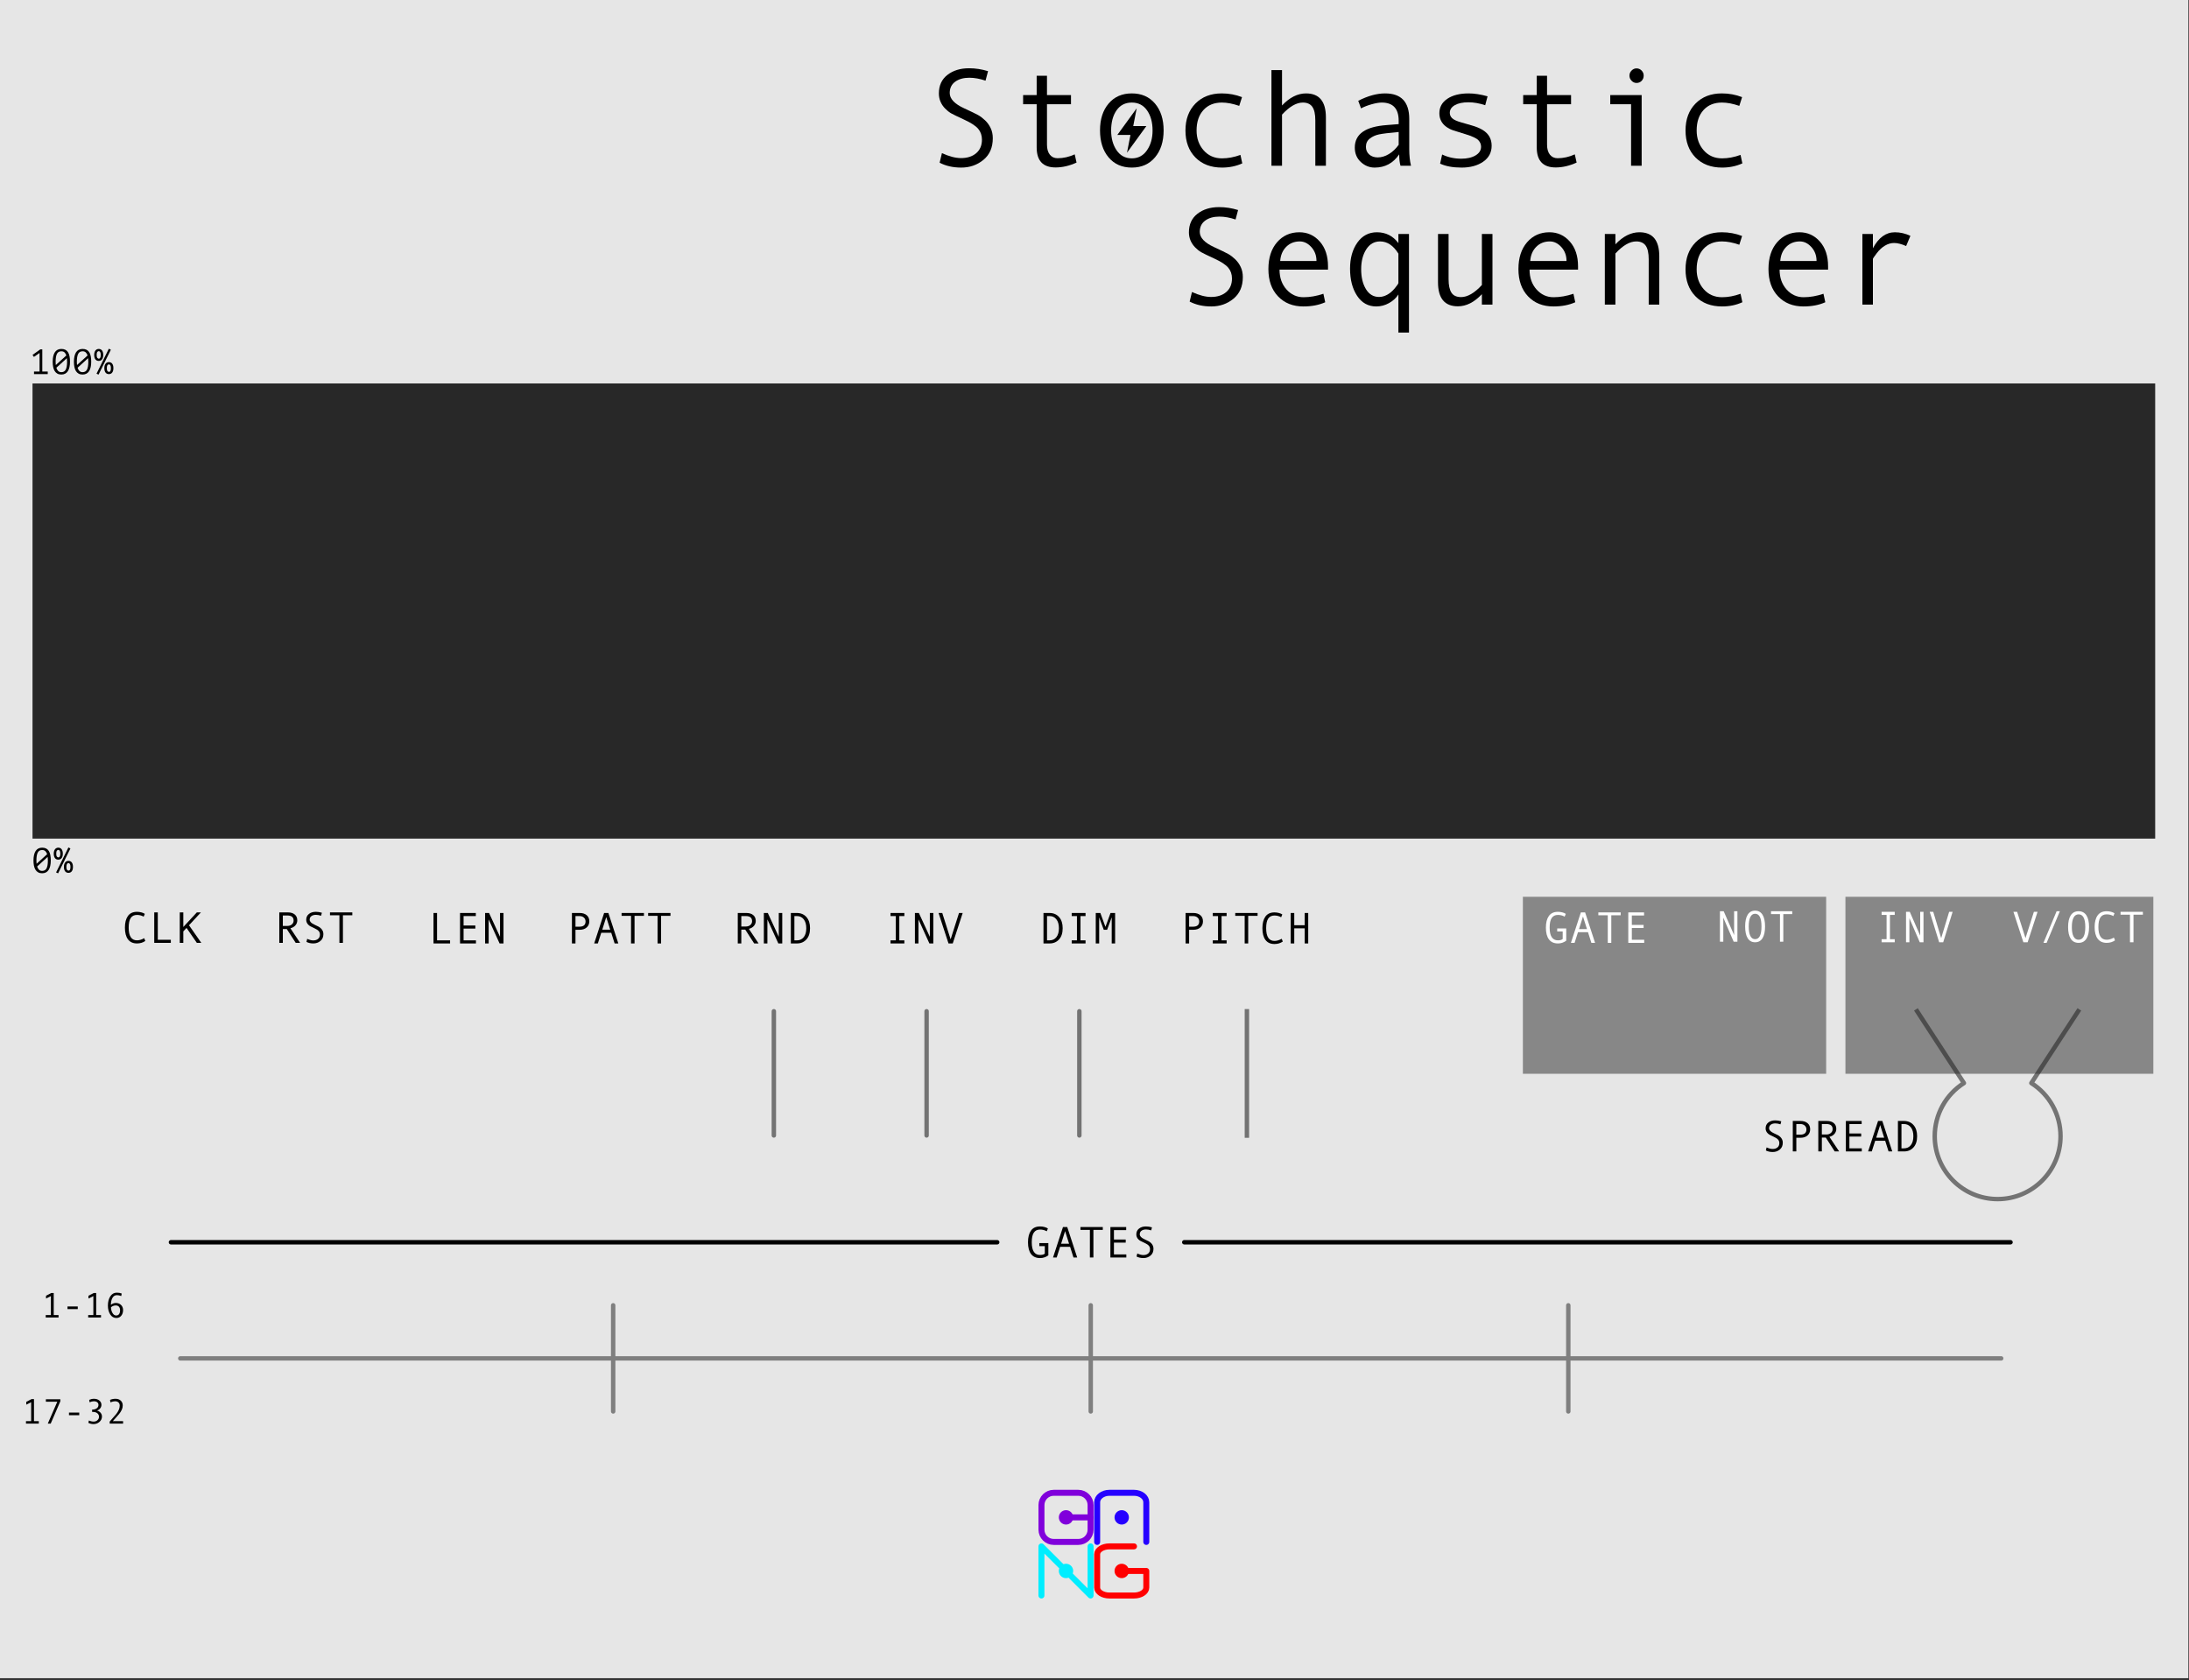 <?xml version="1.0" encoding="UTF-8" standalone="no"?><!DOCTYPE svg PUBLIC "-//W3C//DTD SVG 1.1//EN" "http://www.w3.org/Graphics/SVG/1.1/DTD/svg11.dtd"><svg width="100%" height="100%" viewBox="0 0 495 380" version="1.1" xmlns="http://www.w3.org/2000/svg" xmlns:xlink="http://www.w3.org/1999/xlink" xml:space="preserve" xmlns:serif="http://www.serif.com/" style="fill-rule:evenodd;clip-rule:evenodd;stroke-linecap:round;stroke-linejoin:round;stroke-miterlimit:1.5;"><rect x="0" y="0" width="495" height="380" fill="#333333" stroke="none"/><rect id="StochSeq" x="0" y="0" width="495" height="379.559" style="fill:none;"/><clipPath id="_clip1"><rect x="0" y="0" width="495" height="379.559"/></clipPath><g clip-path="url(#_clip1)"><g id="Layer1"><rect id="rect" x="-0.145" y="0" width="495" height="379.559" style="fill:#e6e6e6;"/><path d="M174.992,256.802l-0,-28.09" style="fill:none;stroke:#000;stroke-opacity:0.5;stroke-width:1px;"/><path d="M209.533,256.802l0,-28.09" style="fill:none;stroke:#000;stroke-opacity:0.5;stroke-width:1px;"/><path d="M244.075,256.802l0,-28.09" style="fill:none;stroke:#000;stroke-opacity:0.5;stroke-width:1px;"/><path d="M469.934,228.712l-10.585,16.247c4.112,2.61 6.603,7.141 6.603,12.011c0,7.851 -6.374,14.226 -14.225,14.226c-7.852,-0 -14.226,-6.375 -14.226,-14.226c0,-4.87 2.491,-9.401 6.603,-12.011l-10.585,-16.247" style="fill:none;stroke:#000;stroke-opacity:0.5;stroke-width:1px;stroke-linecap:square;stroke-linejoin:miter;"/><path d="M281.963,228.712l0,28.125" style="fill:none;stroke:#000;stroke-opacity:0.5;stroke-width:1px;stroke-linecap:square;"/><rect id="rect1" serif:id="rect" x="7.355" y="86.725" width="480" height="102.941" style="fill:#282828;"/><rect x="344.37" y="202.825" width="68.58" height="40.03" style="fill:#282828;fill-opacity:0.5;"/><rect x="417.308" y="202.825" width="69.628" height="40.03" style="fill:#282828;fill-opacity:0.5;"/><path d="M40.768,307.222l411.763,-0" style="fill:none;stroke:#7f7f7f;stroke-width:1px;stroke-linecap:butt;"/><path d="M138.658,295.222l-0,24" style="fill:none;stroke:#7f7f7f;stroke-width:1px;stroke-linecap:butt;"/><path d="M246.65,295.222l-0,24" style="fill:none;stroke:#7f7f7f;stroke-width:1px;stroke-linecap:butt;"/><path d="M354.641,295.222l0,24" style="fill:none;stroke:#7f7f7f;stroke-width:1px;stroke-linecap:butt;"/><g><path d="M13.24,297.977l-2.899,0l0,-0.558l1.168,-0l0,-4.281l-1.101,0.55l-0,-0.64l1.191,-0.614l0.551,0l-0,4.985l1.09,-0l-0,0.558Z" style="fill-rule:nonzero;"/><rect x="15.263" y="295.481" width="2.32" height="0.594" style="fill-rule:nonzero;"/><path d="M22.841,297.977l-2.898,0l-0,-0.558l1.168,-0l-0,-4.281l-1.102,0.55l0,-0.64l1.192,-0.614l0.55,0l0,4.985l1.09,-0l0,0.558Z" style="fill-rule:nonzero;"/><path d="M25.079,295.106c0.344,-0.278 0.718,-0.418 1.122,-0.418c0.466,0 0.854,0.149 1.166,0.448c0.311,0.298 0.466,0.683 0.466,1.154c0,0.518 -0.138,0.947 -0.414,1.285c-0.276,0.339 -0.644,0.508 -1.105,0.508c-0.589,-0 -1.055,-0.27 -1.399,-0.811c-0.343,-0.54 -0.515,-1.201 -0.515,-1.982c-0,-0.833 0.179,-1.53 0.537,-2.09c0.358,-0.56 0.848,-0.84 1.471,-0.84c0.429,0 0.8,0.064 1.113,0.192l-0.102,0.57c-0.362,-0.133 -0.692,-0.199 -0.992,-0.199c-0.424,-0 -0.755,0.203 -0.992,0.609c-0.237,0.406 -0.356,0.931 -0.356,1.574Zm0.02,0.551c-0,0.471 0.111,0.9 0.332,1.285c0.221,0.386 0.5,0.578 0.836,0.578c0.284,0 0.503,-0.104 0.656,-0.312c0.154,-0.208 0.231,-0.496 0.231,-0.863c-0,-0.339 -0.085,-0.606 -0.254,-0.801c-0.17,-0.195 -0.408,-0.293 -0.715,-0.293c-0.399,-0 -0.761,0.135 -1.086,0.406Z" style="fill-rule:nonzero;"/></g><g><path d="M8.775,321.977l-2.899,0l0,-0.558l1.168,-0l0,-4.281l-1.101,0.55l-0,-0.64l1.191,-0.614l0.551,0l-0,4.985l1.09,-0l-0,0.558Z" style="fill-rule:nonzero;"/><path d="M13.646,316.923l-2.184,5.054l-0.656,0l2.152,-4.953l-2.582,0l0,-0.558l3.27,-0l-0,0.457Z" style="fill-rule:nonzero;"/><rect x="15.599" y="319.481" width="2.32" height="0.594" style="fill-rule:nonzero;"/><path d="M21.943,319.017c0.336,0.093 0.605,0.264 0.808,0.513c0.203,0.249 0.305,0.528 0.305,0.838c-0,0.484 -0.189,0.891 -0.566,1.221c-0.378,0.329 -0.823,0.494 -1.336,0.494c-0.438,-0 -0.83,-0.096 -1.176,-0.289l0.125,-0.527c0.362,0.169 0.72,0.253 1.074,0.253c0.333,0 0.618,-0.103 0.854,-0.31c0.235,-0.207 0.353,-0.473 0.353,-0.799c0,-0.32 -0.126,-0.581 -0.379,-0.781c-0.252,-0.201 -0.587,-0.301 -1.004,-0.301l-0.168,0l0,-0.527l0.047,-0c0.401,-0 0.732,-0.095 0.992,-0.284c0.261,-0.188 0.391,-0.443 0.391,-0.763c0,-0.261 -0.094,-0.464 -0.281,-0.612c-0.188,-0.147 -0.446,-0.22 -0.774,-0.22c-0.284,-0 -0.601,0.077 -0.953,0.23l-0.086,-0.551c0.354,-0.161 0.711,-0.242 1.071,-0.242c0.492,0 0.897,0.13 1.216,0.389c0.319,0.259 0.479,0.592 0.479,0.998c-0,0.281 -0.097,0.544 -0.291,0.787c-0.194,0.244 -0.428,0.397 -0.701,0.459l-0,0.024Z" style="fill-rule:nonzero;"/><path d="M27.833,321.977l-3.031,0l0,-0.464c0.768,-0.857 1.267,-1.431 1.496,-1.723c0.229,-0.292 0.416,-0.598 0.559,-0.918c0.143,-0.32 0.215,-0.639 0.215,-0.957c-0,-0.307 -0.093,-0.55 -0.28,-0.727c-0.186,-0.177 -0.447,-0.265 -0.783,-0.265c-0.258,-0 -0.604,0.079 -1.039,0.238l-0.09,-0.551c0.393,-0.166 0.805,-0.25 1.235,-0.25c0.492,0 0.888,0.139 1.189,0.416c0.301,0.278 0.451,0.648 0.451,1.112c0,0.33 -0.077,0.658 -0.232,0.984c-0.155,0.325 -0.354,0.638 -0.596,0.937c-0.242,0.3 -0.713,0.836 -1.414,1.61l2.32,-0l0,0.558Z" style="fill-rule:nonzero;"/></g><path d="M225.5,280.959l-186.845,-0" style="fill:none;stroke:#000;stroke-width:1px;stroke-linecap:butt;"/><path d="M267.799,280.959l186.845,-0" style="fill:none;stroke:#000;stroke-width:1px;stroke-linecap:butt;"/><g><path d="M7.691,84.037l1.256,-0l0,-4.208l-1.28,0.896l-0.312,-0.456l1.76,-1.256l0.448,-0l0,5.024l1.232,-0l0,0.576l-3.104,-0l0,-0.576Z" style="fill-rule:nonzero;"/><path d="M11.915,81.813c0,-0.453 0.04,-0.86 0.12,-1.22c0.08,-0.36 0.2,-0.664 0.36,-0.912c0.16,-0.248 0.363,-0.437 0.608,-0.568c0.246,-0.131 0.536,-0.196 0.872,-0.196c0.358,-0 0.66,0.064 0.908,0.192c0.248,0.128 0.45,0.315 0.604,0.56c0.155,0.245 0.267,0.548 0.336,0.908c0.07,0.36 0.104,0.772 0.104,1.236c0,0.453 -0.04,0.86 -0.12,1.22c-0.08,0.36 -0.2,0.664 -0.36,0.912c-0.16,0.248 -0.362,0.437 -0.608,0.568c-0.245,0.131 -0.536,0.196 -0.872,0.196c-0.352,-0 -0.652,-0.071 -0.9,-0.212c-0.248,-0.141 -0.45,-0.34 -0.608,-0.596c-0.157,-0.256 -0.27,-0.561 -0.34,-0.916c-0.069,-0.355 -0.104,-0.745 -0.104,-1.172Zm3.256,-0c0,-0.283 -0.016,-0.552 -0.048,-0.808l-2.376,2.168c0.091,0.304 0.227,0.547 0.408,0.728c0.182,0.181 0.419,0.272 0.712,0.272c0.47,-0 0.804,-0.195 1.004,-0.584c0.2,-0.389 0.3,-0.981 0.3,-1.776Zm-2.592,-0c0,0.133 0.004,0.261 0.012,0.384c0.008,0.123 0.018,0.243 0.028,0.36l2.384,-2.16c-0.09,-0.288 -0.225,-0.517 -0.404,-0.688c-0.178,-0.171 -0.42,-0.256 -0.724,-0.256c-0.474,-0 -0.809,0.196 -1.004,0.588c-0.194,0.392 -0.292,0.983 -0.292,1.772Z" style="fill-rule:nonzero;"/><path d="M16.715,81.813c0,-0.453 0.04,-0.86 0.12,-1.22c0.08,-0.36 0.2,-0.664 0.36,-0.912c0.16,-0.248 0.363,-0.437 0.608,-0.568c0.246,-0.131 0.536,-0.196 0.872,-0.196c0.358,-0 0.66,0.064 0.908,0.192c0.248,0.128 0.45,0.315 0.604,0.56c0.155,0.245 0.267,0.548 0.336,0.908c0.07,0.36 0.104,0.772 0.104,1.236c0,0.453 -0.04,0.86 -0.12,1.22c-0.08,0.36 -0.2,0.664 -0.36,0.912c-0.16,0.248 -0.362,0.437 -0.608,0.568c-0.245,0.131 -0.536,0.196 -0.872,0.196c-0.352,-0 -0.652,-0.071 -0.9,-0.212c-0.248,-0.141 -0.45,-0.34 -0.608,-0.596c-0.157,-0.256 -0.27,-0.561 -0.34,-0.916c-0.069,-0.355 -0.104,-0.745 -0.104,-1.172Zm3.256,-0c0,-0.283 -0.016,-0.552 -0.048,-0.808l-2.376,2.168c0.091,0.304 0.227,0.547 0.408,0.728c0.182,0.181 0.419,0.272 0.712,0.272c0.47,-0 0.804,-0.195 1.004,-0.584c0.2,-0.389 0.3,-0.981 0.3,-1.776Zm-2.592,-0c0,0.133 0.004,0.261 0.012,0.384c0.008,0.123 0.018,0.243 0.028,0.36l2.384,-2.16c-0.09,-0.288 -0.225,-0.517 -0.404,-0.688c-0.178,-0.171 -0.42,-0.256 -0.724,-0.256c-0.474,-0 -0.809,0.196 -1.004,0.588c-0.194,0.392 -0.292,0.983 -0.292,1.772Z" style="fill-rule:nonzero;"/><path d="M21.299,80.277c0,-0.251 0.031,-0.463 0.092,-0.636c0.062,-0.173 0.14,-0.313 0.236,-0.42c0.096,-0.107 0.206,-0.184 0.328,-0.232c0.123,-0.048 0.246,-0.072 0.368,-0.072c0.123,-0 0.246,0.021 0.368,0.064c0.123,0.043 0.232,0.116 0.328,0.22c0.096,0.104 0.175,0.243 0.236,0.416c0.062,0.173 0.092,0.393 0.092,0.66c0,0.261 -0.03,0.479 -0.092,0.652c-0.061,0.173 -0.14,0.312 -0.236,0.416c-0.096,0.104 -0.205,0.177 -0.328,0.22c-0.122,0.043 -0.245,0.064 -0.368,0.064c-0.122,-0 -0.245,-0.021 -0.368,-0.064c-0.122,-0.043 -0.232,-0.116 -0.328,-0.22c-0.096,-0.104 -0.174,-0.243 -0.236,-0.416c-0.061,-0.173 -0.092,-0.391 -0.092,-0.652Zm0.56,-0c0,0.315 0.05,0.535 0.148,0.66c0.099,0.125 0.204,0.188 0.316,0.188c0.059,-0 0.116,-0.012 0.172,-0.036c0.056,-0.024 0.106,-0.068 0.148,-0.132c0.043,-0.064 0.078,-0.151 0.104,-0.26c0.027,-0.109 0.04,-0.249 0.04,-0.42c0,-0.165 -0.013,-0.303 -0.04,-0.412c-0.026,-0.109 -0.061,-0.197 -0.104,-0.264c-0.042,-0.067 -0.092,-0.113 -0.148,-0.14c-0.056,-0.027 -0.113,-0.04 -0.172,-0.04c-0.122,-0 -0.23,0.063 -0.324,0.188c-0.093,0.125 -0.14,0.348 -0.14,0.668Zm1.736,2.984c0,-0.251 0.031,-0.463 0.092,-0.636c0.062,-0.173 0.14,-0.313 0.236,-0.42c0.096,-0.107 0.206,-0.184 0.328,-0.232c0.123,-0.048 0.246,-0.072 0.368,-0.072c0.123,-0 0.246,0.021 0.368,0.064c0.123,0.043 0.232,0.116 0.328,0.22c0.096,0.104 0.175,0.243 0.236,0.416c0.062,0.173 0.092,0.393 0.092,0.66c0,0.261 -0.03,0.479 -0.092,0.652c-0.061,0.173 -0.14,0.312 -0.236,0.416c-0.096,0.104 -0.205,0.177 -0.328,0.22c-0.122,0.043 -0.245,0.064 -0.368,0.064c-0.122,-0 -0.245,-0.021 -0.368,-0.064c-0.122,-0.043 -0.232,-0.116 -0.328,-0.22c-0.096,-0.104 -0.174,-0.243 -0.236,-0.416c-0.061,-0.173 -0.092,-0.391 -0.092,-0.652Zm0.56,-0c0,0.315 0.05,0.535 0.148,0.66c0.099,0.125 0.204,0.188 0.316,0.188c0.059,-0 0.116,-0.011 0.172,-0.032c0.056,-0.021 0.106,-0.063 0.148,-0.124c0.043,-0.061 0.078,-0.148 0.104,-0.26c0.027,-0.112 0.04,-0.256 0.04,-0.432c0,-0.165 -0.013,-0.303 -0.04,-0.412c-0.026,-0.109 -0.061,-0.197 -0.104,-0.264c-0.042,-0.067 -0.092,-0.113 -0.148,-0.14c-0.056,-0.027 -0.113,-0.04 -0.172,-0.04c-0.058,-0 -0.116,0.013 -0.172,0.04c-0.056,0.027 -0.105,0.072 -0.148,0.136c-0.042,0.064 -0.077,0.151 -0.104,0.26c-0.026,0.109 -0.04,0.249 -0.04,0.42Zm0.456,-4.392l0.456,0.232l-2.784,5.624l-0.456,-0.208l2.784,-5.648Z" style="fill-rule:nonzero;"/></g><g><path d="M7.571,194.61c0,-0.453 0.04,-0.86 0.12,-1.22c0.08,-0.36 0.2,-0.664 0.36,-0.912c0.16,-0.248 0.363,-0.437 0.608,-0.568c0.246,-0.13 0.536,-0.196 0.872,-0.196c0.358,0 0.66,0.064 0.908,0.192c0.248,0.128 0.45,0.315 0.604,0.56c0.155,0.246 0.267,0.548 0.336,0.908c0.07,0.36 0.104,0.772 0.104,1.236c0,0.454 -0.04,0.86 -0.12,1.22c-0.08,0.36 -0.2,0.664 -0.36,0.912c-0.16,0.248 -0.362,0.438 -0.608,0.568c-0.245,0.131 -0.536,0.196 -0.872,0.196c-0.352,0 -0.652,-0.07 -0.9,-0.212c-0.248,-0.141 -0.45,-0.34 -0.608,-0.596c-0.157,-0.256 -0.27,-0.561 -0.34,-0.916c-0.069,-0.354 -0.104,-0.745 -0.104,-1.172Zm3.256,0c0,-0.282 -0.016,-0.552 -0.048,-0.808l-2.376,2.168c0.091,0.304 0.227,0.547 0.408,0.728c0.182,0.182 0.419,0.272 0.712,0.272c0.47,0 0.804,-0.194 1.004,-0.584c0.2,-0.389 0.3,-0.981 0.3,-1.776Zm-2.592,0c0,0.134 0.004,0.262 0.012,0.384c0.008,0.123 0.018,0.243 0.028,0.36l2.384,-2.16c-0.09,-0.288 -0.225,-0.517 -0.404,-0.688c-0.178,-0.17 -0.42,-0.256 -0.724,-0.256c-0.474,0 -0.809,0.196 -1.004,0.588c-0.194,0.392 -0.292,0.983 -0.292,1.772Z" style="fill-rule:nonzero;"/><path d="M12.155,193.074c0,-0.25 0.031,-0.462 0.092,-0.636c0.062,-0.173 0.14,-0.313 0.236,-0.42c0.096,-0.106 0.206,-0.184 0.328,-0.232c0.123,-0.048 0.246,-0.072 0.368,-0.072c0.123,0 0.246,0.022 0.368,0.064c0.123,0.043 0.232,0.116 0.328,0.22c0.096,0.104 0.175,0.243 0.236,0.416c0.062,0.174 0.092,0.394 0.092,0.66c0,0.262 -0.03,0.479 -0.092,0.652c-0.061,0.174 -0.14,0.312 -0.236,0.416c-0.096,0.104 -0.205,0.178 -0.328,0.22c-0.122,0.043 -0.245,0.064 -0.368,0.064c-0.122,0 -0.245,-0.021 -0.368,-0.064c-0.122,-0.042 -0.232,-0.116 -0.328,-0.22c-0.096,-0.104 -0.174,-0.242 -0.236,-0.416c-0.061,-0.173 -0.092,-0.39 -0.092,-0.652Zm0.56,0c0,0.315 0.05,0.535 0.148,0.66c0.099,0.126 0.204,0.188 0.316,0.188c0.059,0 0.116,-0.012 0.172,-0.036c0.056,-0.024 0.106,-0.068 0.148,-0.132c0.043,-0.064 0.078,-0.15 0.104,-0.26c0.027,-0.109 0.04,-0.249 0.04,-0.42c0,-0.165 -0.013,-0.302 -0.04,-0.412c-0.026,-0.109 -0.061,-0.197 -0.104,-0.264c-0.042,-0.066 -0.092,-0.113 -0.148,-0.14c-0.056,-0.026 -0.113,-0.04 -0.172,-0.04c-0.122,0 -0.23,0.063 -0.324,0.188c-0.093,0.126 -0.14,0.348 -0.14,0.668Zm1.736,2.984c0,-0.25 0.031,-0.462 0.092,-0.636c0.062,-0.173 0.14,-0.313 0.236,-0.42c0.096,-0.106 0.206,-0.184 0.328,-0.232c0.123,-0.048 0.246,-0.072 0.368,-0.072c0.123,0 0.246,0.022 0.368,0.064c0.123,0.043 0.232,0.116 0.328,0.22c0.096,0.104 0.175,0.243 0.236,0.416c0.062,0.174 0.092,0.394 0.092,0.66c0,0.262 -0.03,0.479 -0.092,0.652c-0.061,0.174 -0.14,0.312 -0.236,0.416c-0.096,0.104 -0.205,0.178 -0.328,0.22c-0.122,0.043 -0.245,0.064 -0.368,0.064c-0.122,0 -0.245,-0.021 -0.368,-0.064c-0.122,-0.042 -0.232,-0.116 -0.328,-0.22c-0.096,-0.104 -0.174,-0.242 -0.236,-0.416c-0.061,-0.173 -0.092,-0.39 -0.092,-0.652Zm0.56,0c0,0.315 0.05,0.535 0.148,0.66c0.099,0.126 0.204,0.188 0.316,0.188c0.059,0 0.116,-0.01 0.172,-0.032c0.056,-0.021 0.106,-0.062 0.148,-0.124c0.043,-0.061 0.078,-0.148 0.104,-0.26c0.027,-0.112 0.04,-0.256 0.04,-0.432c0,-0.165 -0.013,-0.302 -0.04,-0.412c-0.026,-0.109 -0.061,-0.197 -0.104,-0.264c-0.042,-0.066 -0.092,-0.113 -0.148,-0.14c-0.056,-0.026 -0.113,-0.04 -0.172,-0.04c-0.058,0 -0.116,0.014 -0.172,0.04c-0.056,0.027 -0.105,0.072 -0.148,0.136c-0.042,0.064 -0.077,0.151 -0.104,0.26c-0.026,0.11 -0.04,0.25 -0.04,0.42Zm0.456,-4.392l0.456,0.232l-2.784,5.624l-0.456,-0.208l2.784,-5.648Z" style="fill-rule:nonzero;"/></g><g><path d="M222.86,18.242c-1.288,-0.44 -2.51,-0.66 -3.665,-0.66c-1.308,0 -2.374,0.299 -3.197,0.897c-0.823,0.598 -1.235,1.449 -1.235,2.554c0,1.308 1.079,2.458 3.236,3.45c1.595,0.736 2.65,1.247 3.167,1.534c0.516,0.286 1.04,0.679 1.572,1.18c0.531,0.501 0.958,1.092 1.28,1.772c0.322,0.679 0.483,1.444 0.483,2.292c0,2.106 -0.708,3.739 -2.124,4.9c-1.416,1.16 -3.085,1.74 -5.007,1.74c-1.86,0 -3.491,-0.368 -4.892,-1.104l0.522,-2.162c1.646,0.746 3.082,1.119 4.309,1.119c1.431,0 2.579,-0.37 3.443,-1.111c0.864,-0.742 1.295,-1.761 1.295,-3.06c0,-0.961 -0.281,-1.776 -0.843,-2.446c-0.562,-0.669 -1.6,-1.352 -3.113,-2.047c-1.554,-0.716 -2.558,-1.204 -3.013,-1.464c-0.455,-0.261 -0.908,-0.622 -1.358,-1.082c-0.449,-0.46 -0.797,-0.976 -1.042,-1.548c-0.246,-0.573 -0.368,-1.197 -0.368,-1.871c-0,-1.789 0.644,-3.185 1.932,-4.187c1.288,-1.002 2.919,-1.503 4.892,-1.503c1.441,0 2.873,0.22 4.294,0.66l-0.568,2.147Z" style="fill-rule:nonzero;"/><path d="M243.44,36.767c-1.605,0.736 -3.184,1.104 -4.738,1.104c-2.853,-0 -4.279,-1.508 -4.279,-4.524l0,-9.769l-3.067,0l-0,-2.07l3.067,0l0,-4.371l2.331,0l-0,4.371l5.429,0l-0,2.07l-5.429,0l-0,9.14c-0,0.971 0.215,1.725 0.644,2.262c0.429,0.537 1.012,0.805 1.748,0.805c1.309,0 2.602,-0.291 3.88,-0.874l0.414,1.856Z" style="fill-rule:nonzero;"/><path d="M255.938,21.125c2.198,-0 3.947,0.766 5.245,2.3c1.298,1.533 1.948,3.553 1.948,6.057c-0,2.526 -0.65,4.56 -1.948,6.104c-1.298,1.544 -3.047,2.315 -5.245,2.315c-2.208,0 -3.959,-0.769 -5.252,-2.308c-1.293,-1.538 -1.94,-3.575 -1.94,-6.111c0,-2.515 0.649,-4.536 1.948,-6.065c1.298,-1.528 3.046,-2.292 5.244,-2.292Zm0,14.691c1.452,-0 2.597,-0.614 3.435,-1.84c0.839,-1.227 1.258,-2.715 1.258,-4.463c-0,-1.84 -0.414,-3.353 -1.242,-4.539c-0.828,-1.186 -1.978,-1.779 -3.451,-1.779c-1.482,-0 -2.632,0.585 -3.45,1.756c-0.818,1.17 -1.227,2.691 -1.227,4.562c0,1.779 0.414,3.274 1.242,4.486c0.828,1.211 1.973,1.817 3.435,1.817Z" style="fill-rule:nonzero;"/><path d="M280.919,36.951c-1.39,0.633 -2.918,0.95 -4.585,0.95c-2.515,0 -4.521,-0.764 -6.019,-2.292c-1.498,-1.529 -2.246,-3.561 -2.246,-6.096c-0,-2.535 0.754,-4.567 2.261,-6.096c1.508,-1.528 3.489,-2.292 5.943,-2.292c1.605,-0 3.133,0.281 4.585,0.843l-0.629,1.978c-1.451,-0.501 -2.76,-0.751 -3.925,-0.751c-1.759,-0 -3.152,0.567 -4.179,1.702c-1.028,1.135 -1.541,2.674 -1.541,4.616c-0,1.779 0.531,3.274 1.594,4.486c1.064,1.211 2.449,1.817 4.156,1.817c1.35,-0 2.74,-0.261 4.171,-0.782l0.414,1.917Z" style="fill-rule:nonzero;"/><path d="M299.828,37.487l-2.392,0l-0,-10.244c-0,-1.421 -0.228,-2.451 -0.683,-3.09c-0.455,-0.639 -1.168,-0.958 -2.139,-0.958c-1.462,-0 -3.031,0.91 -4.708,2.73l-0,11.562l-2.392,0l-0,-21.638l2.392,0l-0,8.005c1.717,-1.819 3.527,-2.729 5.429,-2.729c2.995,-0 4.493,1.809 4.493,5.428l-0,10.934Z" style="fill-rule:nonzero;"/><path d="M319.074,37.487l-2.377,0c-0.195,-0.644 -0.292,-1.503 -0.292,-2.576c-1.36,1.994 -3.21,2.99 -5.551,2.99c-1.186,0 -2.231,-0.421 -3.136,-1.265c-0.905,-0.843 -1.357,-1.929 -1.357,-3.259c-0,-0.787 0.158,-1.482 0.475,-2.085c0.317,-0.603 0.782,-1.112 1.396,-1.526c0.613,-0.414 1.359,-0.741 2.238,-0.981c0.88,-0.241 1.922,-0.407 3.129,-0.499l2.684,-0.215l-0,-0.766c-0,-2.74 -1.278,-4.11 -3.834,-4.11c-0.603,-0 -1.368,0.13 -2.293,0.391c-0.925,0.261 -1.72,0.57 -2.385,0.928l-0.628,-1.718c2.177,-1.114 4.202,-1.671 6.072,-1.671c3.64,-0 5.46,1.927 5.46,5.781l-0,6.87c-0,1.391 0.133,2.628 0.399,3.711Zm-2.791,-4.738l-0,-2.899c-2.158,0.195 -3.637,0.376 -4.44,0.545c-0.803,0.168 -1.498,0.483 -2.086,0.943c-0.587,0.46 -0.881,1.084 -0.881,1.871c-0,0.715 0.25,1.293 0.751,1.733c0.501,0.439 1.14,0.659 1.917,0.659c0.848,0 1.692,-0.253 2.53,-0.759c0.839,-0.506 1.575,-1.204 2.209,-2.093Z" style="fill-rule:nonzero;"/><path d="M335.85,23.793c-1.339,-0.44 -2.602,-0.659 -3.788,-0.659c-1.298,-0 -2.325,0.217 -3.082,0.651c-0.756,0.435 -1.135,1.015 -1.135,1.741c0,0.46 0.174,0.861 0.522,1.204c0.347,0.342 1.042,0.662 2.085,0.958l2.285,0.66c1.053,0.296 1.912,0.651 2.577,1.065c0.664,0.414 1.162,0.915 1.495,1.503c0.332,0.588 0.498,1.27 0.498,2.047c0,1.524 -0.639,2.728 -1.917,3.612c-1.278,0.884 -2.903,1.326 -4.876,1.326c-1.963,0 -3.584,-0.296 -4.862,-0.889l0.46,-2.07c1.34,0.634 2.776,0.95 4.31,0.95c1.329,0 2.41,-0.247 3.243,-0.743c0.833,-0.496 1.25,-1.153 1.25,-1.971c-0,-0.552 -0.207,-1.045 -0.621,-1.48c-0.414,-0.434 -1.388,-0.887 -2.922,-1.357c-1.237,-0.378 -2.147,-0.662 -2.729,-0.851c-0.583,-0.189 -1.125,-0.468 -1.626,-0.836c-0.501,-0.368 -0.882,-0.807 -1.142,-1.319c-0.261,-0.511 -0.391,-1.083 -0.391,-1.717c-0,-1.38 0.603,-2.474 1.809,-3.282c1.207,-0.808 2.807,-1.211 4.8,-1.211c1.288,-0 2.72,0.219 4.294,0.659l-0.537,2.009Z" style="fill-rule:nonzero;"/><path d="M356.522,36.767c-1.605,0.736 -3.184,1.104 -4.738,1.104c-2.853,-0 -4.279,-1.508 -4.279,-4.524l0,-9.769l-3.067,0l0,-2.07l3.067,0l0,-4.371l2.331,0l0,4.371l5.429,0l-0,2.07l-5.429,0l0,9.14c0,0.971 0.215,1.725 0.644,2.262c0.429,0.537 1.012,0.805 1.748,0.805c1.309,0 2.602,-0.291 3.88,-0.874l0.414,1.856Z" style="fill-rule:nonzero;"/><path d="M370.063,15.466c0.45,-0 0.833,0.161 1.15,0.483c0.317,0.322 0.476,0.708 0.476,1.158c-0,0.47 -0.156,0.864 -0.468,1.181c-0.312,0.317 -0.698,0.475 -1.158,0.475c-0.419,0 -0.79,-0.166 -1.112,-0.498c-0.322,-0.333 -0.483,-0.719 -0.483,-1.158c0,-0.44 0.161,-0.823 0.483,-1.15c0.322,-0.327 0.693,-0.491 1.112,-0.491Zm1.166,22.021l-2.393,0l0,-13.909l-4.708,0l0,-2.07l7.101,0l-0,15.979Z" style="fill-rule:nonzero;"/><path d="M394.002,36.951c-1.391,0.633 -2.919,0.95 -4.586,0.95c-2.515,0 -4.521,-0.764 -6.019,-2.292c-1.498,-1.529 -2.246,-3.561 -2.246,-6.096c-0,-2.535 0.754,-4.567 2.262,-6.096c1.507,-1.528 3.488,-2.292 5.942,-2.292c1.605,-0 3.133,0.281 4.585,0.843l-0.629,1.978c-1.451,-0.501 -2.76,-0.751 -3.925,-0.751c-1.759,-0 -3.152,0.567 -4.179,1.702c-1.028,1.135 -1.541,2.674 -1.541,4.616c-0,1.779 0.531,3.274 1.594,4.486c1.064,1.211 2.449,1.817 4.156,1.817c1.35,-0 2.74,-0.261 4.171,-0.782l0.415,1.917Z" style="fill-rule:nonzero;"/><path d="M279.401,49.648c-1.288,-0.439 -2.51,-0.659 -3.665,-0.659c-1.308,-0 -2.374,0.299 -3.197,0.897c-0.823,0.598 -1.235,1.449 -1.235,2.553c0,1.309 1.079,2.459 3.236,3.451c1.595,0.736 2.65,1.247 3.167,1.533c0.516,0.286 1.04,0.68 1.572,1.181c0.531,0.501 0.958,1.091 1.28,1.771c0.322,0.68 0.483,1.444 0.483,2.293c0,2.106 -0.708,3.739 -2.124,4.899c-1.416,1.161 -3.085,1.741 -5.007,1.741c-1.86,-0 -3.491,-0.368 -4.892,-1.104l0.522,-2.162c1.646,0.746 3.082,1.119 4.309,1.119c1.431,0 2.579,-0.371 3.443,-1.112c0.864,-0.741 1.295,-1.761 1.295,-3.059c0,-0.961 -0.281,-1.777 -0.843,-2.446c-0.562,-0.67 -1.6,-1.352 -3.113,-2.047c-1.554,-0.716 -2.558,-1.204 -3.013,-1.465c-0.455,-0.261 -0.908,-0.621 -1.358,-1.081c-0.449,-0.46 -0.797,-0.976 -1.042,-1.549c-0.246,-0.572 -0.368,-1.196 -0.368,-1.871c-0,-1.789 0.644,-3.184 1.932,-4.186c1.288,-1.002 2.919,-1.503 4.892,-1.503c1.441,-0 2.873,0.22 4.294,0.659l-0.568,2.147Z" style="fill-rule:nonzero;"/><path d="M300.303,60.981l-10.964,-0c-0,1.809 0.523,3.302 1.571,4.478c1.048,1.176 2.334,1.763 3.857,1.763c1.452,0 2.95,-0.26 4.493,-0.782l0.414,1.917c-1.41,0.634 -3.056,0.951 -4.937,0.951c-2.372,-0 -4.284,-0.762 -5.736,-2.285c-1.452,-1.523 -2.177,-3.578 -2.177,-6.165c-0,-2.535 0.651,-4.557 1.955,-6.065c1.303,-1.508 2.988,-2.262 5.053,-2.262c1.84,0 3.379,0.701 4.616,2.101c1.237,1.401 1.855,3.267 1.855,5.597l0,0.752Zm-2.607,-1.948c0,-1.247 -0.388,-2.297 -1.165,-3.151c-0.777,-0.854 -1.646,-1.281 -2.607,-1.281c-1.237,0 -2.262,0.409 -3.075,1.227c-0.813,0.818 -1.265,1.887 -1.357,3.205l8.204,0Z" style="fill-rule:nonzero;"/><path d="M318.613,75.212l-2.392,0l0,-8.618c-0.491,0.787 -1.193,1.436 -2.108,1.947c-0.915,0.511 -1.879,0.767 -2.891,0.767c-1.83,-0 -3.277,-0.803 -4.34,-2.408c-1.063,-1.605 -1.595,-3.649 -1.595,-6.134c0,-2.382 0.552,-4.35 1.656,-5.904c1.104,-1.554 2.577,-2.331 4.417,-2.331c2.014,0 3.634,0.818 4.861,2.454l0,-2.07l2.392,-0l0,22.297Zm-2.392,-11.21l0,-6.64c-1.145,-1.84 -2.525,-2.761 -4.14,-2.761c-1.319,0 -2.362,0.599 -3.129,1.795c-0.766,1.196 -1.15,2.694 -1.15,4.493c0,1.83 0.361,3.333 1.081,4.508c0.721,1.176 1.71,1.764 2.968,1.764c0.603,0 1.211,-0.164 1.825,-0.491c0.613,-0.327 1.191,-0.818 1.732,-1.472c0.542,-0.654 0.813,-1.053 0.813,-1.196Z" style="fill-rule:nonzero;"/><path d="M337.491,68.894l-2.392,-0l-0,-2.362c-1.718,1.83 -3.527,2.745 -5.429,2.745c-2.995,0 -4.493,-1.814 -4.493,-5.444l-0,-10.918l2.392,-0l0,10.228c0,1.36 0.215,2.375 0.644,3.044c0.43,0.67 1.156,1.005 2.178,1.005c1.462,-0 3.031,-0.91 4.708,-2.73l-0,-11.547l2.392,-0l0,15.979Z" style="fill-rule:nonzero;"/><path d="M356.844,60.981l-10.964,-0c-0,1.809 0.523,3.302 1.571,4.478c1.048,1.176 2.334,1.763 3.857,1.763c1.452,0 2.95,-0.26 4.493,-0.782l0.414,1.917c-1.41,0.634 -3.056,0.951 -4.937,0.951c-2.372,-0 -4.284,-0.762 -5.736,-2.285c-1.452,-1.523 -2.177,-3.578 -2.177,-6.165c-0,-2.535 0.651,-4.557 1.955,-6.065c1.303,-1.508 2.988,-2.262 5.053,-2.262c1.84,0 3.379,0.701 4.616,2.101c1.237,1.401 1.855,3.267 1.855,5.597l0,0.752Zm-2.607,-1.948c0,-1.247 -0.388,-2.297 -1.165,-3.151c-0.777,-0.854 -1.646,-1.281 -2.607,-1.281c-1.237,0 -2.262,0.409 -3.075,1.227c-0.813,0.818 -1.265,1.887 -1.357,3.205l8.204,0Z" style="fill-rule:nonzero;"/><path d="M375.216,68.894l-2.392,-0l-0,-10.244c-0,-1.421 -0.228,-2.451 -0.683,-3.09c-0.455,-0.639 -1.168,-0.959 -2.139,-0.959c-1.462,0 -3.031,0.91 -4.708,2.73l-0,11.563l-2.392,-0l-0,-15.979l2.392,-0l-0,2.346c1.717,-1.82 3.527,-2.73 5.429,-2.73c2.995,0 4.493,1.81 4.493,5.429l-0,10.934Z" style="fill-rule:nonzero;"/><path d="M394.002,68.357c-1.391,0.634 -2.919,0.951 -4.586,0.951c-2.515,-0 -4.521,-0.764 -6.019,-2.293c-1.498,-1.528 -2.246,-3.56 -2.246,-6.095c-0,-2.536 0.754,-4.568 2.262,-6.096c1.507,-1.529 3.488,-2.293 5.942,-2.293c1.605,0 3.133,0.281 4.585,0.844l-0.629,1.978c-1.451,-0.501 -2.76,-0.752 -3.925,-0.752c-1.759,0 -3.152,0.568 -4.179,1.703c-1.028,1.134 -1.541,2.673 -1.541,4.616c-0,1.778 0.531,3.274 1.594,4.485c1.064,1.212 2.449,1.817 4.156,1.817c1.35,0 2.74,-0.26 4.171,-0.782l0.415,1.917Z" style="fill-rule:nonzero;"/><path d="M413.385,60.981l-10.964,-0c-0,1.809 0.524,3.302 1.571,4.478c1.048,1.176 2.334,1.763 3.857,1.763c1.452,0 2.95,-0.26 4.493,-0.782l0.415,1.917c-1.411,0.634 -3.057,0.951 -4.938,0.951c-2.372,-0 -4.284,-0.762 -5.736,-2.285c-1.452,-1.523 -2.177,-3.578 -2.177,-6.165c-0,-2.535 0.651,-4.557 1.955,-6.065c1.303,-1.508 2.988,-2.262 5.053,-2.262c1.84,0 3.379,0.701 4.616,2.101c1.237,1.401 1.855,3.267 1.855,5.597l0,0.752Zm-2.607,-1.948c0,-1.247 -0.388,-2.297 -1.165,-3.151c-0.777,-0.854 -1.646,-1.281 -2.607,-1.281c-1.237,0 -2.262,0.409 -3.075,1.227c-0.813,0.818 -1.265,1.887 -1.357,3.205l8.204,0Z" style="fill-rule:nonzero;"/><path d="M432.002,53.344l-0.966,2.3c-1.053,-0.46 -1.963,-0.69 -2.73,-0.69c-0.705,0 -1.395,0.202 -2.07,0.606c-0.675,0.404 -1.296,0.981 -1.863,1.733c-0.567,0.751 -0.851,1.173 -0.851,1.265l-0,10.336l-2.377,-0l-0,-15.979l2.377,-0l-0,3.235c1.278,-2.412 2.934,-3.619 4.968,-3.619c1.207,0 2.377,0.271 3.512,0.813Z" style="fill-rule:nonzero;"/></g><path d="M256.26,28.509l2.97,-0l-4.379,6.025l0.781,-4.017l-2.97,0l4.379,-6.025l-0.781,4.017Z"/><g><path d="M32.858,212.815c-0.541,0.374 -1.167,0.561 -1.88,0.561c-0.892,0 -1.57,-0.306 -2.034,-0.918c-0.464,-0.612 -0.696,-1.497 -0.696,-2.656c0,-1.12 0.225,-1.996 0.674,-2.63c0.449,-0.633 1.134,-0.949 2.056,-0.949c0.332,-0 0.661,0.042 0.986,0.127c0.326,0.084 0.588,0.197 0.786,0.337l-0.264,0.63c-0.458,-0.261 -0.961,-0.391 -1.508,-0.391c-0.635,-0 -1.107,0.23 -1.416,0.691c-0.31,0.46 -0.464,1.189 -0.464,2.185c-0,1.914 0.626,2.871 1.88,2.871c0.53,-0 1.074,-0.163 1.631,-0.488l0.249,0.63Z" style="fill-rule:nonzero;"/><path d="M38.629,213.244l-3.75,0l0,-6.889l0.801,-0l-0,6.191l2.949,-0l0,0.698Z" style="fill-rule:nonzero;"/><path d="M45.519,213.244l-1.011,0l-2.329,-3.379l-0.728,0.791l0,2.588l-0.8,0l-0,-6.889l0.8,-0l0,3.3l3.057,-3.3l0.923,-0l-2.691,2.91l2.779,3.979Z" style="fill-rule:nonzero;"/></g><g><path d="M354.173,212.756c-0.563,0.413 -1.187,0.62 -1.87,0.62c-0.895,0 -1.574,-0.303 -2.036,-0.911c-0.463,-0.607 -0.694,-1.495 -0.694,-2.663c0,-1.13 0.224,-2.009 0.672,-2.637c0.447,-0.628 1.133,-0.942 2.058,-0.942c0.332,-0 0.661,0.042 0.986,0.127c0.326,0.084 0.588,0.197 0.786,0.337l-0.263,0.63c-0.459,-0.261 -0.962,-0.391 -1.509,-0.391c-0.632,-0 -1.103,0.231 -1.414,0.693c-0.311,0.462 -0.466,1.19 -0.466,2.183c-0,1.914 0.627,2.871 1.88,2.871c0.472,-0 0.828,-0.099 1.069,-0.298l0,-1.699l-1.24,-0l-0,-0.693l2.041,-0l-0,2.773Z" style="fill:#fff;fill-rule:nonzero;"/><path d="M360.696,213.244l-0.84,0l-0.761,-2.412l-2.261,0l-0.771,2.412l-0.831,0l2.251,-6.889l0.962,-0l2.251,6.889Zm-1.831,-3.11l-0.903,-2.852l-0.898,2.852l1.801,-0Z" style="fill:#fff;fill-rule:nonzero;"/><path d="M366.487,207.004l-2.124,0l0,6.24l-0.796,0l0,-6.24l-2.133,0l-0,-0.649l5.053,-0l0,0.649Z" style="fill:#fff;fill-rule:nonzero;"/><path d="M371.805,213.244l-3.599,0l0,-6.889l3.569,-0l0,0.698l-2.768,-0l-0,2.134l2.661,-0l0,0.698l-2.661,-0l-0,2.661l2.798,-0l-0,0.698Z" style="fill:#fff;fill-rule:nonzero;"/></g><g><path d="M237.062,283.915c-0.563,0.414 -1.186,0.62 -1.87,0.62c-0.895,0 -1.574,-0.303 -2.036,-0.91c-0.462,-0.607 -0.694,-1.495 -0.694,-2.664c0,-1.129 0.224,-2.008 0.672,-2.636c0.447,-0.629 1.134,-0.943 2.058,-0.943c0.332,0 0.661,0.042 0.986,0.127c0.326,0.085 0.588,0.197 0.786,0.337l-0.263,0.63c-0.459,-0.26 -0.962,-0.391 -1.509,-0.391c-0.632,0 -1.103,0.231 -1.414,0.694c-0.31,0.462 -0.466,1.189 -0.466,2.182c0,1.914 0.627,2.871 1.88,2.871c0.472,0 0.828,-0.099 1.069,-0.297l0,-1.7l-1.24,0l0,-0.693l2.041,-0l0,2.773Z" style="fill-rule:nonzero;"/><path d="M243.586,284.404l-0.84,-0l-0.762,-2.412l-2.261,-0l-0.771,2.412l-0.83,-0l2.251,-6.89l0.962,0l2.251,6.89Zm-1.832,-3.111l-0.903,-2.851l-0.898,2.851l1.801,0Z" style="fill-rule:nonzero;"/><path d="M249.377,278.163l-2.124,0l-0,6.241l-0.796,-0l-0,-6.241l-2.134,0l-0,-0.649l5.054,0l-0,0.649Z" style="fill-rule:nonzero;"/><path d="M254.694,284.404l-3.599,-0l0,-6.89l3.57,0l-0,0.698l-2.769,0l0,2.134l2.661,0l0,0.698l-2.661,0l0,2.661l2.798,0l-0,0.699Z" style="fill-rule:nonzero;"/><path d="M260.314,278.276c-0.41,-0.14 -0.799,-0.21 -1.167,-0.21c-0.417,-0 -0.756,0.095 -1.018,0.285c-0.262,0.191 -0.393,0.462 -0.393,0.813c-0,0.417 0.343,0.783 1.03,1.099c0.508,0.234 0.844,0.397 1.009,0.488c0.164,0.091 0.331,0.217 0.5,0.376c0.169,0.16 0.305,0.348 0.408,0.564c0.102,0.217 0.154,0.46 0.154,0.73c-0,0.671 -0.226,1.191 -0.677,1.56c-0.451,0.37 -0.982,0.554 -1.594,0.554c-0.592,0 -1.112,-0.117 -1.558,-0.351l0.166,-0.689c0.524,0.238 0.982,0.357 1.372,0.357c0.456,-0 0.822,-0.118 1.097,-0.354c0.275,-0.236 0.412,-0.561 0.412,-0.974c0,-0.306 -0.089,-0.566 -0.268,-0.779c-0.179,-0.213 -0.51,-0.431 -0.991,-0.652c-0.495,-0.228 -0.815,-0.383 -0.96,-0.466c-0.145,-0.083 -0.289,-0.198 -0.432,-0.344c-0.143,-0.147 -0.254,-0.311 -0.332,-0.494c-0.078,-0.182 -0.117,-0.38 -0.117,-0.595c-0,-0.57 0.205,-1.014 0.615,-1.333c0.41,-0.319 0.929,-0.479 1.558,-0.479c0.459,0 0.914,0.07 1.367,0.21l-0.181,0.684Z" style="fill-rule:nonzero;"/></g><g><path d="M460.755,206.223l-2.246,6.889l-0.962,0l-2.251,-6.889l0.839,-0l1.89,5.962l1.9,-5.962l0.83,-0Z" style="fill:#fff;fill-rule:nonzero;"/><path d="M465.799,206.091l-2.994,7.153l-0.717,0l2.978,-7.153l0.733,-0Z" style="fill:#fff;fill-rule:nonzero;"/><path d="M470.027,206.091c0.772,-0 1.36,0.305 1.765,0.915c0.405,0.611 0.608,1.499 0.608,2.664c0,1.159 -0.202,2.044 -0.605,2.656c-0.404,0.612 -0.993,0.918 -1.768,0.918c-0.768,0 -1.355,-0.305 -1.76,-0.915c-0.405,-0.611 -0.608,-1.497 -0.608,-2.659c-0,-1.162 0.202,-2.049 0.605,-2.661c0.404,-0.612 0.992,-0.918 1.763,-0.918Zm0,6.45c1.016,0 1.524,-0.957 1.524,-2.871c-0,-1.917 -0.508,-2.876 -1.524,-2.876c-0.495,0 -0.872,0.248 -1.13,0.745c-0.259,0.496 -0.388,1.207 -0.388,2.131c-0,0.934 0.128,1.646 0.385,2.136c0.257,0.49 0.635,0.735 1.133,0.735Z" style="fill:#fff;fill-rule:nonzero;"/><path d="M478.269,212.683c-0.54,0.374 -1.167,0.561 -1.88,0.561c-0.892,0 -1.569,-0.306 -2.033,-0.918c-0.464,-0.612 -0.696,-1.497 -0.696,-2.656c-0,-1.12 0.224,-1.996 0.674,-2.629c0.449,-0.634 1.134,-0.95 2.055,-0.95c0.332,-0 0.661,0.042 0.987,0.127c0.325,0.085 0.587,0.197 0.786,0.337l-0.264,0.63c-0.459,-0.261 -0.962,-0.391 -1.509,-0.391c-0.634,0 -1.106,0.23 -1.416,0.691c-0.309,0.461 -0.464,1.189 -0.464,2.185c0,1.914 0.627,2.871 1.88,2.871c0.531,0 1.075,-0.163 1.631,-0.488l0.249,0.63Z" style="fill:#fff;fill-rule:nonzero;"/><path d="M484.573,206.872l-2.124,0l-0,6.24l-0.796,0l0,-6.24l-2.134,0l0,-0.649l5.054,-0l-0,0.649Z" style="fill:#fff;fill-rule:nonzero;"/></g><g><path d="M402.621,254.287c-0.41,-0.14 -0.799,-0.21 -1.167,-0.21c-0.417,-0 -0.756,0.095 -1.018,0.286c-0.262,0.19 -0.393,0.461 -0.393,0.813c-0,0.416 0.343,0.782 1.03,1.098c0.508,0.235 0.844,0.397 1.008,0.489c0.165,0.091 0.331,0.216 0.501,0.376c0.169,0.159 0.305,0.347 0.407,0.563c0.103,0.217 0.154,0.46 0.154,0.73c0,0.671 -0.225,1.191 -0.676,1.561c-0.451,0.369 -0.982,0.554 -1.594,0.554c-0.593,-0 -1.112,-0.117 -1.558,-0.352l0.166,-0.688c0.524,0.237 0.982,0.356 1.372,0.356c0.456,0 0.821,-0.118 1.096,-0.354c0.275,-0.236 0.413,-0.561 0.413,-0.974c-0,-0.306 -0.09,-0.566 -0.269,-0.779c-0.179,-0.213 -0.509,-0.43 -0.991,-0.652c-0.495,-0.228 -0.814,-0.383 -0.959,-0.466c-0.145,-0.083 -0.289,-0.198 -0.432,-0.344c-0.144,-0.147 -0.254,-0.311 -0.332,-0.493c-0.079,-0.183 -0.118,-0.381 -0.118,-0.596c0,-0.57 0.205,-1.014 0.616,-1.333c0.41,-0.319 0.929,-0.479 1.557,-0.479c0.459,0 0.915,0.07 1.367,0.21l-0.18,0.684Z" style="fill-rule:nonzero;"/><path d="M405.404,253.525l1.748,0c0.661,0 1.19,0.166 1.587,0.498c0.397,0.332 0.596,0.79 0.596,1.372c-0,0.586 -0.198,1.054 -0.594,1.404c-0.395,0.35 -0.914,0.525 -1.555,0.525l-0.981,0l-0,3.091l-0.801,-0l-0,-6.89Zm0.801,3.101l0.869,-0c0.941,-0 1.411,-0.394 1.411,-1.182c0,-0.364 -0.128,-0.659 -0.383,-0.884c-0.256,-0.224 -0.585,-0.337 -0.989,-0.337l-0.908,0l-0,2.403Z" style="fill-rule:nonzero;"/><path d="M415.887,260.415l-1.001,-0l-2.021,-3.13l-0.889,-0l0,3.13l-0.801,-0l0,-6.89l1.949,0c0.654,0 1.171,0.159 1.55,0.476c0.379,0.318 0.569,0.76 0.569,1.326c-0,0.42 -0.139,0.793 -0.415,1.121c-0.277,0.327 -0.658,0.549 -1.143,0.666l2.202,3.301Zm-3.911,-3.828l1.011,-0c0.423,-0 0.767,-0.115 1.03,-0.344c0.264,-0.23 0.396,-0.519 0.396,-0.867c-0,-0.768 -0.469,-1.153 -1.406,-1.153l-1.031,0l0,2.364Z" style="fill-rule:nonzero;"/><path d="M421.005,260.415l-3.599,-0l-0,-6.89l3.569,0l0,0.698l-2.768,0l-0,2.134l2.661,0l-0,0.699l-2.661,-0l-0,2.661l2.798,-0l-0,0.698Z" style="fill-rule:nonzero;"/><path d="M427.899,260.415l-0.84,-0l-0.761,-2.412l-2.261,-0l-0.772,2.412l-0.83,-0l2.251,-6.89l0.962,0l2.251,6.89Zm-1.831,-3.11l-0.903,-2.852l-0.899,2.852l1.802,-0Z" style="fill-rule:nonzero;"/><path d="M429.178,253.525l1.358,0c0.901,0 1.624,0.307 2.168,0.921c0.543,0.613 0.815,1.456 0.815,2.526c0,1.094 -0.276,1.941 -0.827,2.542c-0.552,0.601 -1.259,0.901 -2.122,0.901l-1.392,-0l0,-6.89Zm0.801,6.192l0.567,-0c0.654,-0 1.171,-0.243 1.552,-0.728c0.381,-0.485 0.572,-1.157 0.572,-2.017c-0,-0.852 -0.192,-1.524 -0.574,-2.014c-0.383,-0.49 -0.899,-0.735 -1.55,-0.735l-0.567,0l0,5.494Z" style="fill-rule:nonzero;"/></g><g><path d="M67.869,213.244l-1.001,0l-2.022,-3.13l-0.889,0l0,3.13l-0.8,0l-0,-6.889l1.948,-0c0.654,-0 1.171,0.158 1.55,0.476c0.379,0.317 0.569,0.759 0.569,1.325c-0,0.42 -0.138,0.794 -0.415,1.121c-0.277,0.327 -0.658,0.549 -1.143,0.666l2.203,3.301Zm-3.912,-3.828l1.011,0c0.423,0 0.767,-0.115 1.03,-0.344c0.264,-0.23 0.396,-0.519 0.396,-0.867c-0,-0.768 -0.469,-1.152 -1.406,-1.152l-1.031,-0l0,2.363Z" style="fill-rule:nonzero;"/><path d="M72.605,207.116c-0.41,-0.14 -0.799,-0.21 -1.167,-0.21c-0.417,0 -0.756,0.096 -1.018,0.286c-0.262,0.19 -0.393,0.461 -0.393,0.813c-0,0.417 0.343,0.783 1.03,1.099c0.508,0.234 0.844,0.397 1.008,0.488c0.165,0.091 0.332,0.216 0.501,0.376c0.169,0.159 0.305,0.347 0.408,0.564c0.102,0.216 0.153,0.46 0.153,0.73c0,0.67 -0.225,1.19 -0.676,1.56c-0.451,0.369 -0.982,0.554 -1.594,0.554c-0.593,0 -1.112,-0.117 -1.558,-0.351l0.166,-0.689c0.524,0.238 0.982,0.356 1.372,0.356c0.456,0 0.821,-0.118 1.096,-0.354c0.276,-0.236 0.413,-0.56 0.413,-0.974c0,-0.306 -0.089,-0.565 -0.268,-0.778c-0.18,-0.214 -0.51,-0.431 -0.992,-0.652c-0.494,-0.228 -0.814,-0.384 -0.959,-0.467c-0.145,-0.083 -0.289,-0.197 -0.432,-0.344c-0.144,-0.146 -0.254,-0.311 -0.332,-0.493c-0.078,-0.182 -0.118,-0.381 -0.118,-0.596c0,-0.569 0.206,-1.014 0.616,-1.333c0.41,-0.319 0.929,-0.478 1.557,-0.478c0.459,-0 0.915,0.07 1.368,0.21l-0.181,0.683Z" style="fill-rule:nonzero;"/><path d="M79.67,207.004l-2.124,0l0,6.24l-0.796,0l0,-6.24l-2.133,0l-0,-0.649l5.053,-0l0,0.649Z" style="fill-rule:nonzero;"/></g><g><path d="M101.778,213.376l-3.75,0l0,-6.89l0.801,0l0,6.192l2.949,-0l0,0.698Z" style="fill-rule:nonzero;"/><path d="M107.628,213.376l-3.599,0l0,-6.89l3.57,0l-0,0.699l-2.769,-0l0,2.133l2.661,0l0,0.699l-2.661,-0l0,2.661l2.798,-0l0,0.698Z" style="fill-rule:nonzero;"/><path d="M113.858,213.376l-0.888,0l-2.471,-5.439l0,5.439l-0.801,0l0,-6.89l0.894,0l2.48,5.391l0,-5.391l0.786,0l0,6.89Z" style="fill-rule:nonzero;"/></g><g><path d="M129.331,206.486l1.748,0c0.661,0 1.19,0.166 1.587,0.498c0.397,0.333 0.596,0.79 0.596,1.373c-0,0.585 -0.198,1.053 -0.594,1.403c-0.395,0.35 -0.914,0.525 -1.555,0.525l-0.981,0l-0,3.091l-0.801,0l-0,-6.89Zm0.801,3.101l0.869,0c0.941,0 1.411,-0.394 1.411,-1.182c-0,-0.364 -0.128,-0.659 -0.383,-0.883c-0.256,-0.225 -0.586,-0.337 -0.989,-0.337l-0.908,-0l-0,2.402Z" style="fill-rule:nonzero;"/><path d="M139.824,213.376l-0.84,0l-0.762,-2.412l-2.26,-0l-0.772,2.412l-0.83,0l2.251,-6.89l0.962,0l2.251,6.89Zm-1.831,-3.11l-0.903,-2.852l-0.899,2.852l1.802,-0Z" style="fill-rule:nonzero;"/><path d="M145.615,207.136l-2.124,-0l-0,6.24l-0.796,0l0,-6.24l-2.134,-0l0,-0.65l5.054,0l0,0.65Z" style="fill-rule:nonzero;"/><path d="M151.616,207.136l-2.124,-0l-0,6.24l-0.796,0l0,-6.24l-2.134,-0l0,-0.65l5.054,0l-0,0.65Z" style="fill-rule:nonzero;"/></g><g><path d="M171.544,213.376l-1.001,0l-2.022,-3.13l-0.888,0l-0,3.13l-0.801,0l0,-6.89l1.948,0c0.655,0 1.171,0.159 1.551,0.477c0.379,0.317 0.568,0.759 0.568,1.325c0,0.42 -0.138,0.794 -0.415,1.121c-0.276,0.327 -0.657,0.549 -1.142,0.666l2.202,3.301Zm-3.911,-3.828l1.011,-0c0.423,-0 0.766,-0.115 1.03,-0.344c0.263,-0.23 0.395,-0.519 0.395,-0.867c0,-0.768 -0.468,-1.152 -1.406,-1.152l-1.03,-0l-0,2.363Z" style="fill-rule:nonzero;"/><path d="M176.891,213.376l-0.889,0l-2.471,-5.439l0,5.439l-0.801,0l0,-6.89l0.894,0l2.48,5.391l0,-5.391l0.787,0l-0,6.89Z" style="fill-rule:nonzero;"/><path d="M178.834,206.486l1.357,0c0.902,0 1.625,0.307 2.168,0.921c0.544,0.613 0.816,1.456 0.816,2.527c-0,1.093 -0.276,1.941 -0.828,2.541c-0.552,0.601 -1.259,0.901 -2.121,0.901l-1.392,0l-0,-6.89Zm0.801,6.192l0.566,-0c0.654,-0 1.172,-0.243 1.553,-0.728c0.381,-0.485 0.571,-1.157 0.571,-2.016c0,-0.853 -0.191,-1.525 -0.574,-2.014c-0.382,-0.49 -0.899,-0.735 -1.55,-0.735l-0.566,-0l-0,5.493Z" style="fill-rule:nonzero;"/></g><g><path d="M204.504,213.376l-3.13,0l0,-0.698l1.187,-0l-0,-5.493l-1.187,-0l0,-0.699l3.13,0l0,0.699l-1.142,-0l-0,5.493l1.142,-0l0,0.698Z" style="fill-rule:nonzero;"/><path d="M211.052,213.376l-0.889,0l-2.47,-5.439l-0,5.439l-0.801,0l-0,-6.89l0.893,0l2.481,5.391l-0,-5.391l0.786,0l-0,6.89Z" style="fill-rule:nonzero;"/><path d="M217.693,206.486l-2.247,6.89l-0.961,0l-2.251,-6.89l0.839,0l1.89,5.962l1.899,-5.962l0.831,0Z" style="fill-rule:nonzero;"/></g><g><path d="M235.963,206.486l1.357,0c0.902,0 1.625,0.307 2.168,0.921c0.544,0.613 0.816,1.456 0.816,2.527c-0,1.093 -0.276,1.941 -0.828,2.541c-0.552,0.601 -1.259,0.901 -2.122,0.901l-1.391,0l-0,-6.89Zm0.801,6.192l0.566,-0c0.654,-0 1.172,-0.243 1.553,-0.728c0.381,-0.485 0.571,-1.157 0.571,-2.016c-0,-0.853 -0.191,-1.525 -0.574,-2.014c-0.382,-0.49 -0.899,-0.735 -1.55,-0.735l-0.566,-0l-0,5.493Z" style="fill-rule:nonzero;"/><path d="M245.474,213.376l-3.129,0l-0,-0.698l1.186,-0l0,-5.493l-1.186,-0l-0,-0.699l3.129,0l0,0.699l-1.142,-0l-0,5.493l1.142,-0l0,0.698Z" style="fill-rule:nonzero;"/><path d="M252.164,213.376l-0.772,0l0,-5.908l-1.04,2.827l-0.756,0l-1.04,-2.827l-0,5.908l-0.772,0l0,-6.89l1.04,0l1.152,3.14l1.148,-3.14l1.04,0l-0,6.89Z" style="fill-rule:nonzero;"/></g><g id="logo"><g><circle cx="241.06" cy="343.18" r="1.627" style="fill:#8000db;"/><path d="M241.06,343.18l5.554,0" style="fill:none;stroke:#8000db;stroke-width:1.35px;stroke-linecap:butt;stroke-linejoin:miter;"/><path d="M246.614,340.4c-0,-1.533 -1.245,-2.777 -2.777,-2.777l-5.554,0c-1.533,0 -2.777,1.244 -2.777,2.777l-0,5.561c-0,1.532 1.244,2.777 2.777,2.777l5.554,-0c1.532,-0 2.777,-1.245 2.777,-2.777l-0,-5.561Z" style="fill:none;stroke:#8000db;stroke-width:1.35px;stroke-linecap:butt;stroke-miterlimit:3;"/></g><g><circle cx="253.657" cy="355.298" r="1.627" style="fill:#f00;"/><path d="M256.434,349.74l-5.553,0c-1.533,0 -2.777,0.802 -2.777,1.79l-0,7.535c-0,0.988 1.244,1.79 2.777,1.79l5.553,-0c1.533,-0 2.777,-0.802 2.777,-1.79l0,-3.767l-5.554,-0" style="fill:none;stroke:#f00;stroke-width:1.35px;stroke-miterlimit:3;"/></g><g><circle cx="253.657" cy="343.18" r="1.627" style="fill:#2600ff;"/><path d="M259.211,348.738l0,-8.982c0,-1.177 -1.244,-2.133 -2.777,-2.133l-5.553,0c-1.533,0 -2.777,0.956 -2.777,2.133l-0,8.982" style="fill:none;stroke:#2600ff;stroke-width:1.35px;stroke-miterlimit:3;"/></g><g><circle cx="241.056" cy="355.298" r="1.627" style="fill:#0ef;"/><path d="M235.499,360.855l-0,-11.115l11.115,11.115l-0,-11.115" style="fill:none;stroke:#0ef;stroke-width:1.35px;"/></g></g><g><path d="M268.096,206.486l1.748,0c0.661,0 1.19,0.166 1.587,0.498c0.397,0.333 0.596,0.79 0.596,1.373c-0,0.585 -0.198,1.053 -0.594,1.403c-0.395,0.35 -0.913,0.525 -1.555,0.525l-0.981,0l-0,3.091l-0.801,0l0,-6.89Zm0.801,3.101l0.869,0c0.941,0 1.411,-0.394 1.411,-1.182c0,-0.364 -0.128,-0.659 -0.383,-0.883c-0.256,-0.225 -0.585,-0.337 -0.989,-0.337l-0.908,-0l-0,2.402Z" style="fill-rule:nonzero;"/><path d="M277.378,213.376l-3.13,0l0,-0.698l1.187,-0l-0,-5.493l-1.187,-0l0,-0.699l3.13,0l0,0.699l-1.142,-0l-0,5.493l1.142,-0l0,0.698Z" style="fill-rule:nonzero;"/><path d="M284.38,207.136l-2.124,-0l0,6.24l-0.796,0l0,-6.24l-2.134,-0l0,-0.65l5.054,0l0,0.65Z" style="fill-rule:nonzero;"/><path d="M290.078,212.946c-0.54,0.375 -1.167,0.562 -1.879,0.562c-0.892,-0 -1.57,-0.306 -2.034,-0.918c-0.464,-0.612 -0.696,-1.497 -0.696,-2.656c0,-1.12 0.225,-1.997 0.674,-2.63c0.449,-0.633 1.134,-0.949 2.056,-0.949c0.332,-0 0.66,0.042 0.986,0.127c0.325,0.084 0.587,0.196 0.786,0.336l-0.264,0.63c-0.459,-0.26 -0.962,-0.39 -1.508,-0.39c-0.635,-0 -1.107,0.23 -1.416,0.691c-0.31,0.46 -0.464,1.189 -0.464,2.185c-0,1.914 0.626,2.871 1.88,2.871c0.53,-0 1.074,-0.163 1.63,-0.488l0.249,0.629Z" style="fill-rule:nonzero;"/><path d="M295.83,213.376l-0.8,0l-0,-3.418l-2.359,0l0,3.418l-0.801,0l0,-6.89l0.801,0l0,2.769l2.359,-0l-0,-2.769l0.8,0l0,6.89Z" style="fill-rule:nonzero;"/></g><g><path d="M392.881,212.981l-0.844,-0l-2.345,-5.44l-0,5.44l-0.761,-0l0,-6.89l0.849,-0l2.355,5.391l-0,-5.391l0.746,-0l0,6.89Z" style="fill:#fff;fill-rule:nonzero;"/><path d="M396.879,205.959c0.733,0 1.291,0.305 1.676,0.916c0.385,0.61 0.577,1.498 0.577,2.663c0,1.159 -0.191,2.044 -0.575,2.656c-0.383,0.612 -0.942,0.918 -1.678,0.918c-0.729,0 -1.286,-0.305 -1.671,-0.915c-0.385,-0.61 -0.577,-1.497 -0.577,-2.659c-0,-1.162 0.192,-2.049 0.575,-2.661c0.383,-0.612 0.941,-0.918 1.673,-0.918Zm0,6.45c0.965,0 1.447,-0.957 1.447,-2.871c-0,-1.917 -0.482,-2.876 -1.447,-2.876c-0.469,0 -0.827,0.248 -1.073,0.745c-0.246,0.496 -0.368,1.207 -0.368,2.131c-0,0.934 0.122,1.647 0.366,2.136c0.244,0.49 0.602,0.735 1.075,0.735Z" style="fill:#fff;fill-rule:nonzero;"/><path d="M405.277,206.74l-2.017,0l0,6.241l-0.755,-0l-0,-6.241l-2.026,0l-0,-0.649l4.798,-0l-0,0.649Z" style="fill:#fff;fill-rule:nonzero;"/></g><g><path d="M428.459,213.112l-2.971,0l-0,-0.698l1.126,0l0,-5.493l-1.126,-0l-0,-0.698l2.971,-0l0,0.698l-1.084,-0l-0,5.493l1.084,0l0,0.698Z" style="fill:#fff;fill-rule:nonzero;"/><path d="M434.961,213.112l-0.844,0l-2.346,-5.439l0,5.439l-0.76,0l0,-6.889l0.849,-0l2.355,5.39l-0,-5.39l0.746,-0l-0,6.889Z" style="fill:#fff;fill-rule:nonzero;"/><path d="M441.55,206.223l-2.132,6.889l-0.913,0l-2.137,-6.889l0.797,-0l1.794,5.962l1.803,-5.962l0.788,-0Z" style="fill:#fff;fill-rule:nonzero;"/></g></g></g></svg>